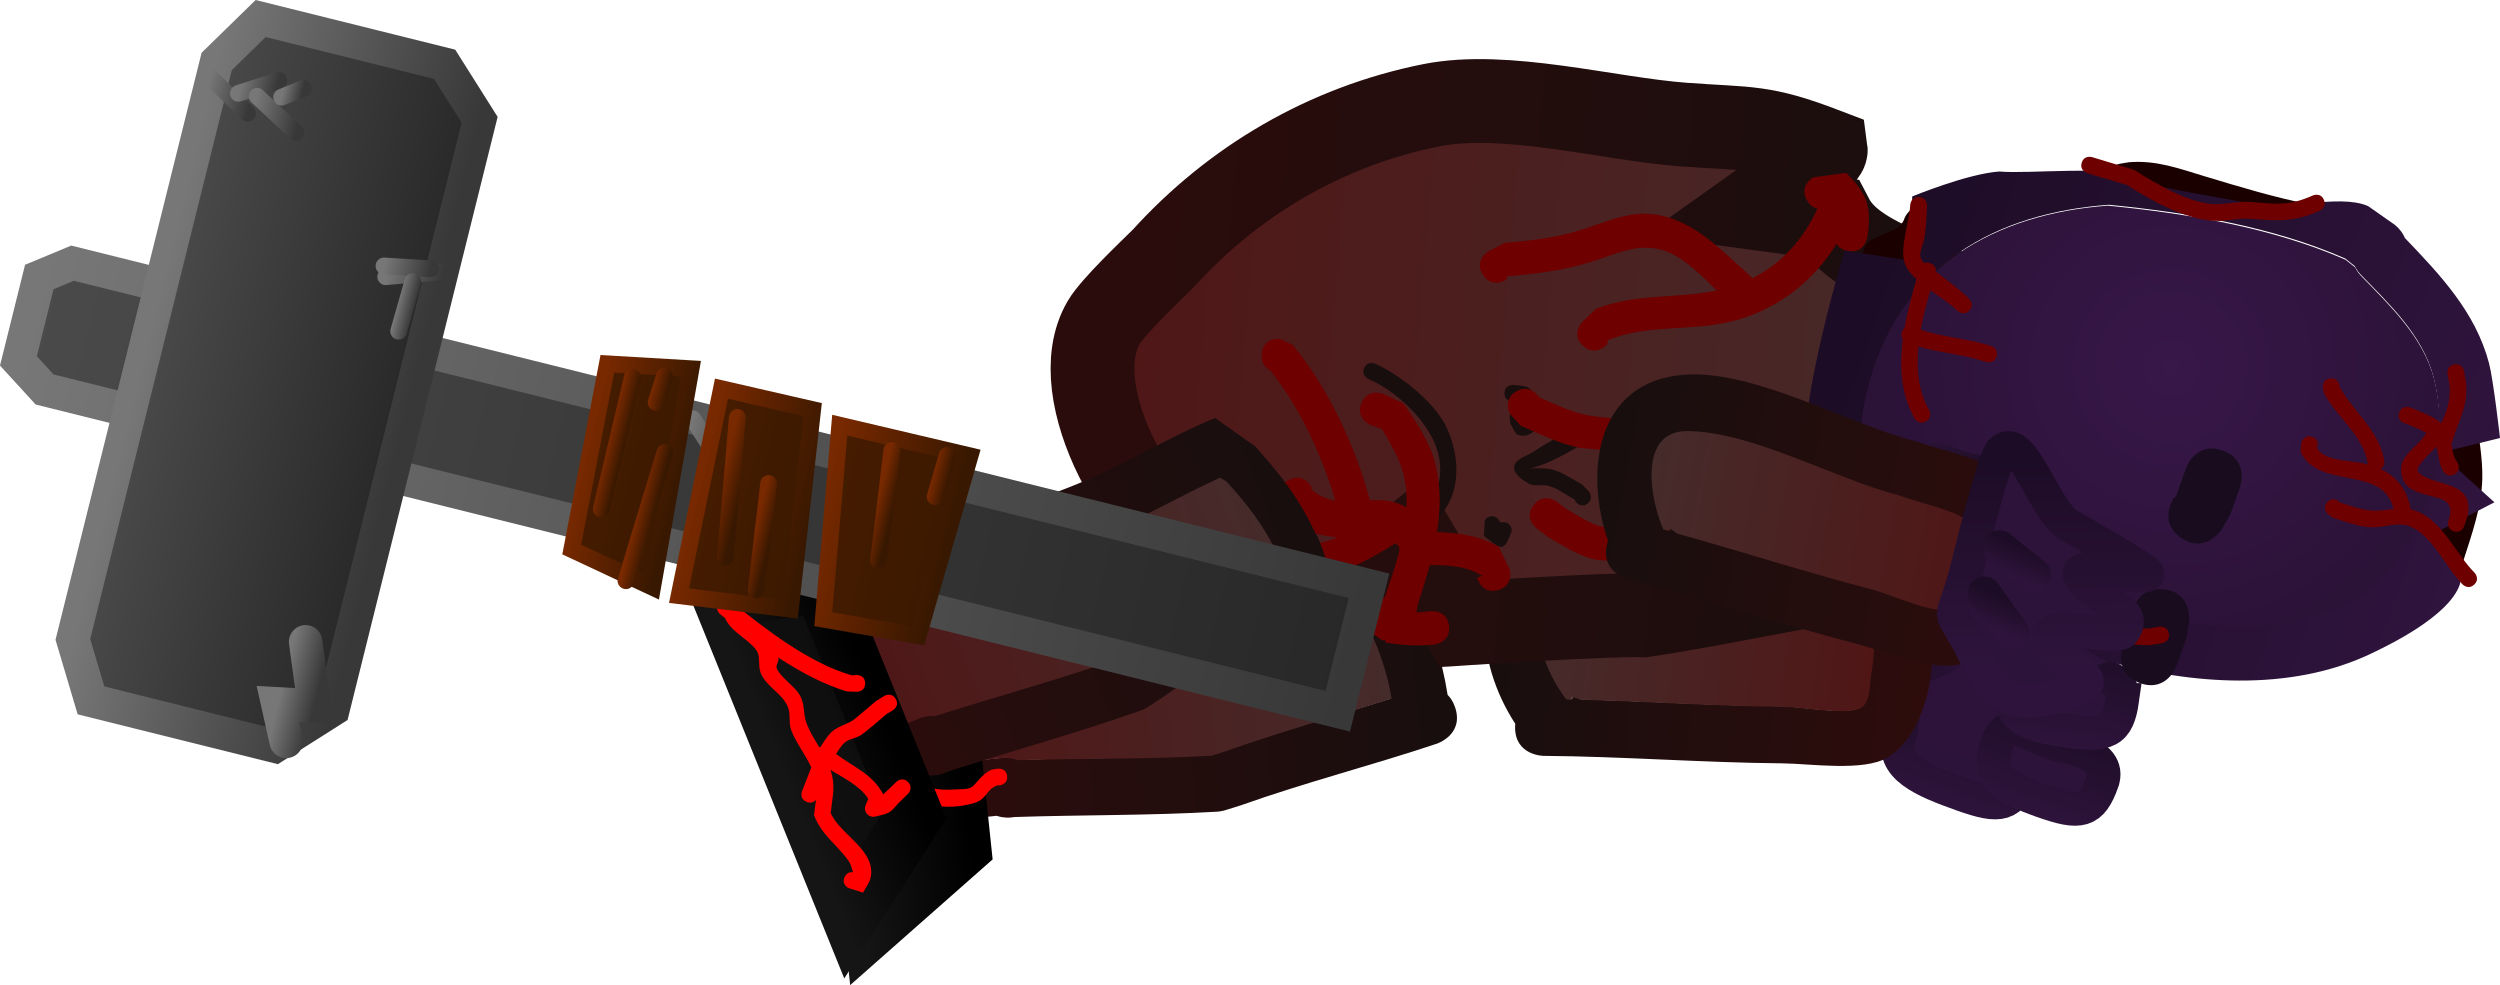 <svg version="1.1" xmlns="http://www.w3.org/2000/svg" xmlns:xlink="http://www.w3.org/1999/xlink" width="372.872" height="146.93" viewBox="0,0,372.872,146.93"><defs><linearGradient x1="476.216" y1="234.068" x2="470.361" y2="250.523" gradientUnits="userSpaceOnUse" id="color-1"><stop offset="0" stop-color="#2d1339"/><stop offset="1" stop-color="#2c1339"/></linearGradient><linearGradient x1="476.216" y1="234.068" x2="470.361" y2="250.523" gradientUnits="userSpaceOnUse" id="color-2"><stop offset="0" stop-color="#1d0c26"/><stop offset="1" stop-color="#2e143c"/></linearGradient><linearGradient x1="488.128" y1="235.019" x2="482.273" y2="251.474" gradientUnits="userSpaceOnUse" id="color-3"><stop offset="0" stop-color="#2d1339"/><stop offset="1" stop-color="#2c1339"/></linearGradient><linearGradient x1="488.128" y1="235.019" x2="482.273" y2="251.474" gradientUnits="userSpaceOnUse" id="color-4"><stop offset="0" stop-color="#1d0c26"/><stop offset="1" stop-color="#2e143c"/></linearGradient><linearGradient x1="489.039" y1="223.971" x2="486.621" y2="241.269" gradientUnits="userSpaceOnUse" id="color-5"><stop offset="0" stop-color="#2d1339"/><stop offset="1" stop-color="#2c1339"/></linearGradient><linearGradient x1="489.039" y1="223.971" x2="486.621" y2="241.269" gradientUnits="userSpaceOnUse" id="color-6"><stop offset="0" stop-color="#1d0c26"/><stop offset="1" stop-color="#2e143c"/></linearGradient><linearGradient x1="485.549" y1="212.916" x2="491.425" y2="229.364" gradientUnits="userSpaceOnUse" id="color-7"><stop offset="0" stop-color="#2d1339"/><stop offset="1" stop-color="#2c1339"/></linearGradient><linearGradient x1="485.549" y1="212.916" x2="491.425" y2="229.364" gradientUnits="userSpaceOnUse" id="color-8"><stop offset="0" stop-color="#1d0c26"/><stop offset="1" stop-color="#2e143c"/></linearGradient><linearGradient x1="456.605" y1="222.729" x2="473.019" y2="216.758" gradientUnits="userSpaceOnUse" id="color-9"><stop offset="0" stop-color="#2d1339"/><stop offset="1" stop-color="#2c1339"/></linearGradient><linearGradient x1="456.605" y1="222.729" x2="473.019" y2="216.758" gradientUnits="userSpaceOnUse" id="color-10"><stop offset="0" stop-color="#1d0c26"/><stop offset="1" stop-color="#2e143c"/></linearGradient><linearGradient x1="400.666" y1="223.517" x2="467.192" y2="230.796" gradientUnits="userSpaceOnUse" id="color-11"><stop offset="0" stop-color="#180e0e"/><stop offset="1" stop-color="#2e0c0c"/></linearGradient><linearGradient x1="408.705" y1="224.289" x2="458.451" y2="229.732" gradientUnits="userSpaceOnUse" id="color-12"><stop offset="0" stop-color="#462b2b"/><stop offset="1" stop-color="#501616"/></linearGradient><linearGradient x1="395.621" y1="226.661" x2="312.176" y2="235.404" gradientUnits="userSpaceOnUse" id="color-13"><stop offset="0" stop-color="#180e0e"/><stop offset="1" stop-color="#2e0c0c"/></linearGradient><linearGradient x1="386.306" y1="228.139" x2="320.2" y2="235.065" gradientUnits="userSpaceOnUse" id="color-14"><stop offset="0" stop-color="#462b2b"/><stop offset="1" stop-color="#501616"/></linearGradient><linearGradient x1="323.259" y1="247.306" x2="306.296" y2="249.083" gradientUnits="userSpaceOnUse" id="color-15"><stop offset="0" stop-color="#0d0d0d"/><stop offset="1" stop-color="#111111"/></linearGradient><linearGradient x1="323.259" y1="247.306" x2="306.296" y2="249.083" gradientUnits="userSpaceOnUse" id="color-16"><stop offset="0" stop-color="#000000"/><stop offset="1" stop-color="#151515"/></linearGradient><linearGradient x1="476.661" y1="188.566" x2="342.798" y2="176.93" gradientUnits="userSpaceOnUse" id="color-17"><stop offset="0" stop-color="#462b2b"/><stop offset="1" stop-color="#501616"/></linearGradient><linearGradient x1="476.644" y1="188.756" x2="342.782" y2="177.119" gradientUnits="userSpaceOnUse" id="color-18"><stop offset="0" stop-color="#190e0e"/><stop offset="1" stop-color="#2b0c0c"/></linearGradient><linearGradient x1="549.125" y1="206.923" x2="453.798" y2="173.076" gradientUnits="userSpaceOnUse" id="color-19"><stop offset="0" stop-color="#2f143d"/><stop offset="1" stop-color="#1c0c25"/></linearGradient><radialGradient cx="503.124" cy="183.911" r="42.252" gradientUnits="userSpaceOnUse" id="color-20"><stop offset="0" stop-color="#381749"/><stop offset="1" stop-color="#2b1237"/></radialGradient><linearGradient x1="479.884" y1="203.031" x2="464.385" y2="197.528" gradientUnits="userSpaceOnUse" id="color-21"><stop offset="0" stop-color="#180c1e"/><stop offset="1" stop-color="#180c1e" stop-opacity="0"/></linearGradient><linearGradient x1="476.953" y1="213.512" x2="461.453" y2="208.009" gradientUnits="userSpaceOnUse" id="color-22"><stop offset="0" stop-color="#180c1e"/><stop offset="1" stop-color="#180c1e" stop-opacity="0"/></linearGradient><linearGradient x1="373.702" y1="203.945" x2="298.581" y2="234.345" gradientUnits="userSpaceOnUse" id="color-23"><stop offset="0" stop-color="#180e0e"/><stop offset="1" stop-color="#2e0c0c"/></linearGradient><linearGradient x1="367.813" y1="206.866" x2="306.199" y2="231.801" gradientUnits="userSpaceOnUse" id="color-24"><stop offset="0" stop-color="#462b2b"/><stop offset="1" stop-color="#501616"/></linearGradient><linearGradient x1="313.754" y1="242.684" x2="297.944" y2="249.082" gradientUnits="userSpaceOnUse" id="color-25"><stop offset="0" stop-color="#0d0d0d"/><stop offset="1" stop-color="#111111"/></linearGradient><linearGradient x1="313.754" y1="242.684" x2="297.944" y2="249.082" gradientUnits="userSpaceOnUse" id="color-26"><stop offset="0" stop-color="#000000"/><stop offset="1" stop-color="#151515"/></linearGradient><linearGradient x1="183.599" y1="176.721" x2="381.149" y2="225.878" gradientUnits="userSpaceOnUse" id="color-27"><stop offset="0" stop-color="#4a4a4a"/><stop offset="1" stop-color="#282828"/></linearGradient><linearGradient x1="183.599" y1="176.721" x2="381.149" y2="225.878" gradientUnits="userSpaceOnUse" id="color-28"><stop offset="0" stop-color="#777777"/><stop offset="1" stop-color="#383838"/></linearGradient><linearGradient x1="200.843" y1="181.602" x2="239.813" y2="191.299" gradientUnits="userSpaceOnUse" id="color-29"><stop offset="0" stop-color="#4a4a4a"/><stop offset="1" stop-color="#282828"/></linearGradient><linearGradient x1="200.843" y1="181.602" x2="239.813" y2="191.299" gradientUnits="userSpaceOnUse" id="color-30"><stop offset="0" stop-color="#777777"/><stop offset="1" stop-color="#383838"/></linearGradient><linearGradient x1="210.222" y1="142.584" x2="216.682" y2="144.191" gradientUnits="userSpaceOnUse" id="color-31"><stop offset="0" stop-color="#777777"/><stop offset="1" stop-color="#383838"/></linearGradient><linearGradient x1="215.251" y1="141.461" x2="220.468" y2="142.759" gradientUnits="userSpaceOnUse" id="color-32"><stop offset="0" stop-color="#777777"/><stop offset="1" stop-color="#383838"/></linearGradient><linearGradient x1="217.18" y1="145.37" x2="223.888" y2="147.04" gradientUnits="userSpaceOnUse" id="color-33"><stop offset="0" stop-color="#777777"/><stop offset="1" stop-color="#383838"/></linearGradient><linearGradient x1="221.549" y1="142.656" x2="224.282" y2="143.336" gradientUnits="userSpaceOnUse" id="color-34"><stop offset="0" stop-color="#777777"/><stop offset="1" stop-color="#383838"/></linearGradient><linearGradient x1="237.162" y1="169.059" x2="245.112" y2="171.037" gradientUnits="userSpaceOnUse" id="color-35"><stop offset="0" stop-color="#777777"/><stop offset="1" stop-color="#383838"/></linearGradient><linearGradient x1="236.717" y1="168.195" x2="243.424" y2="169.864" gradientUnits="userSpaceOnUse" id="color-36"><stop offset="0" stop-color="#777777"/><stop offset="1" stop-color="#383838"/></linearGradient><linearGradient x1="238.594" y1="174.56" x2="241.02" y2="175.164" gradientUnits="userSpaceOnUse" id="color-37"><stop offset="0" stop-color="#777777"/><stop offset="1" stop-color="#383838"/></linearGradient><linearGradient x1="281.691" y1="195.324" x2="291.131" y2="197.673" gradientUnits="userSpaceOnUse" id="color-38"><stop offset="0" stop-color="#777777"/><stop offset="1" stop-color="#383838"/></linearGradient><linearGradient x1="288.181" y1="196.807" x2="293.398" y2="198.105" gradientUnits="userSpaceOnUse" id="color-39"><stop offset="0" stop-color="#777777"/><stop offset="1" stop-color="#383838"/></linearGradient><linearGradient x1="290.7" y1="200.468" x2="298.65" y2="202.446" gradientUnits="userSpaceOnUse" id="color-40"><stop offset="0" stop-color="#777777"/><stop offset="1" stop-color="#383838"/></linearGradient><linearGradient x1="266.449" y1="197.204" x2="280.61" y2="200.727" gradientUnits="userSpaceOnUse" id="color-41"><stop offset="0" stop-color="#461c00"/><stop offset="1" stop-color="#3b1900"/></linearGradient><linearGradient x1="266.449" y1="197.204" x2="280.61" y2="200.727" gradientUnits="userSpaceOnUse" id="color-42"><stop offset="0" stop-color="#782900"/><stop offset="1" stop-color="#381800"/></linearGradient><linearGradient x1="283.127" y1="202.277" x2="300.517" y2="206.604" gradientUnits="userSpaceOnUse" id="color-43"><stop offset="0" stop-color="#461c00"/><stop offset="1" stop-color="#3b1900"/></linearGradient><linearGradient x1="283.127" y1="202.277" x2="300.517" y2="206.604" gradientUnits="userSpaceOnUse" id="color-44"><stop offset="0" stop-color="#782900"/><stop offset="1" stop-color="#381800"/></linearGradient><linearGradient x1="301.107" y1="206.355" x2="320.485" y2="211.177" gradientUnits="userSpaceOnUse" id="color-45"><stop offset="0" stop-color="#461c00"/><stop offset="1" stop-color="#3b1900"/></linearGradient><linearGradient x1="301.107" y1="206.355" x2="320.485" y2="211.177" gradientUnits="userSpaceOnUse" id="color-46"><stop offset="0" stop-color="#782900"/><stop offset="1" stop-color="#381800"/></linearGradient><linearGradient x1="286.758" y1="201.466" x2="289.988" y2="202.269" gradientUnits="userSpaceOnUse" id="color-47"><stop offset="0" stop-color="#782900"/><stop offset="1" stop-color="#381800"/></linearGradient><linearGradient x1="291.794" y1="208.919" x2="294.22" y2="209.522" gradientUnits="userSpaceOnUse" id="color-48"><stop offset="0" stop-color="#782900"/><stop offset="1" stop-color="#381800"/></linearGradient><linearGradient x1="310.106" y1="204.242" x2="312.532" y2="204.845" gradientUnits="userSpaceOnUse" id="color-49"><stop offset="0" stop-color="#782900"/><stop offset="1" stop-color="#381800"/></linearGradient><linearGradient x1="318.453" y1="199.855" x2="320.879" y2="200.458" gradientUnits="userSpaceOnUse" id="color-50"><stop offset="0" stop-color="#782900"/><stop offset="1" stop-color="#381800"/></linearGradient><linearGradient x1="270.077" y1="194.941" x2="272.503" y2="195.544" gradientUnits="userSpaceOnUse" id="color-51"><stop offset="0" stop-color="#782900"/><stop offset="1" stop-color="#381800"/></linearGradient><linearGradient x1="274.342" y1="205.895" x2="276.768" y2="206.499" gradientUnits="userSpaceOnUse" id="color-52"><stop offset="0" stop-color="#782900"/><stop offset="1" stop-color="#381800"/></linearGradient><linearGradient x1="276.557" y1="186.923" x2="278.983" y2="187.527" gradientUnits="userSpaceOnUse" id="color-53"><stop offset="0" stop-color="#782900"/><stop offset="1" stop-color="#381800"/></linearGradient><linearGradient x1="221.315" y1="231.777" x2="226.533" y2="233.076" gradientUnits="userSpaceOnUse" id="color-54"><stop offset="0" stop-color="#777777"/><stop offset="1" stop-color="#383838"/></linearGradient><linearGradient x1="417.168" y1="200.19" x2="482.471" y2="212.679" gradientUnits="userSpaceOnUse" id="color-55"><stop offset="0" stop-color="#180e0e"/><stop offset="1" stop-color="#2e0c0c"/></linearGradient><linearGradient x1="425.038" y1="201.879" x2="473.897" y2="211.223" gradientUnits="userSpaceOnUse" id="color-56"><stop offset="0" stop-color="#462b2b"/><stop offset="1" stop-color="#501616"/></linearGradient><linearGradient x1="487.812" y1="197.983" x2="488.245" y2="228.702" gradientUnits="userSpaceOnUse" id="color-57"><stop offset="0" stop-color="#2d1339"/><stop offset="1" stop-color="#2c1339"/></linearGradient><linearGradient x1="487.812" y1="197.983" x2="488.245" y2="228.702" gradientUnits="userSpaceOnUse" id="color-58"><stop offset="0" stop-color="#1d0c26"/><stop offset="1" stop-color="#2e143c"/></linearGradient><linearGradient x1="481.108" y1="210.544" x2="479.148" y2="215.144" gradientUnits="userSpaceOnUse" id="color-59"><stop offset="0" stop-color="#1d0c26"/><stop offset="1" stop-color="#2e143c"/></linearGradient><linearGradient x1="478.346" y1="218.305" x2="476.386" y2="222.905" gradientUnits="userSpaceOnUse" id="color-60"><stop offset="0" stop-color="#1d0c26"/><stop offset="1" stop-color="#2e143c"/></linearGradient></defs><g transform="translate(-179.293,-129.152)"><g data-paper-data="{&quot;isPaintingLayer&quot;:true}" fill-rule="nonzero" stroke-linejoin="miter" stroke-miterlimit="10" stroke-dasharray="" stroke-dashoffset="0" style="mix-blend-mode: normal"><g stroke-linecap="butt"><path d="M480.942,244.812c-1.617,4.544 -3.282,4.892 -8.987,2.862c-5.705,-2.03 -10.905,-4.145 -9.288,-8.689c0.679,-1.909 0.682,-13.66 3.569,-17.747c3.984,-5.64 11.363,-3.509 14.67,-2.332c0,0 1.652,21.362 0.035,25.906z" fill="url(#color-1)" stroke="url(#color-2)" stroke-width="5"/><path d="M492.853,245.763c-1.617,4.544 -3.282,4.892 -8.987,2.862c-5.705,-2.03 -8.419,-3.73 -6.802,-8.274c1.617,-4.544 3.401,-2.063 9.107,-0.033c0,0 8.299,0.901 6.682,5.445z" fill="url(#color-3)" stroke="url(#color-4)" stroke-width="5"/><path d="M495.833,233.543c-0.668,4.777 -2.228,5.453 -8.226,4.615c-5.997,-0.838 -8.998,-1.957 -8.33,-6.733c0.668,-4.777 2.916,-2.706 8.913,-1.868c0,0 8.31,-0.79 7.643,3.986z" fill="url(#color-5)" stroke="url(#color-6)" stroke-width="5"/><path d="M496.006,218.248c1.622,4.542 0.553,5.865 -5.15,7.902c-5.703,2.037 -8.88,2.437 -10.502,-2.105c-1.622,-4.542 1.329,-3.75 7.032,-5.787c0,0 6.997,-4.552 8.62,-0.01z" fill="url(#color-7)" stroke="url(#color-8)" stroke-width="5"/><path d="M461.876,212.241c4.532,-1.649 5.861,-0.587 7.932,5.104c2.07,5.691 2.489,8.865 -2.044,10.514c-4.532,1.649 -3.757,-1.307 -5.828,-6.998c0,0 -4.593,-6.971 -0.06,-8.62z" fill="url(#color-9)" stroke="url(#color-10)" stroke-width="5"/><g stroke="none" stroke-width="0.5"><path d="M415.18,233.465c9.996,0.269 19.979,0.928 30.01,1.012c2.379,0.02 9.209,1.302 11.334,0.284c1.666,-0.798 1.391,-3.451 1.714,-5.27c1.893,-10.639 -3.551,-8.578 -12.696,-9.424c-9.771,-0.074 -23.167,-3.937 -32.569,-1.679c-7.264,1.744 -2.889,11.249 0.093,15.026c0.228,0.005 0.455,0.01 0.683,0.015l0.107,-0.399c0,0 0.605,0.092 1.323,0.435zM405.291,237.097c-5.832,-8.948 -7.753,-22.784 5.28,-26.891c9.865,-3.109 25.013,1.251 35.397,1.344c4.296,0.391 12.514,0.017 16.215,2.309c7.949,4.923 6.578,23.447 -1.36,28.266c-3.551,2.156 -11.622,0.912 -15.704,0.878c-11.905,-0.099 -23.754,-1.025 -35.625,-1.116c0,0 -4.264,-0.035 -4.228,-4.299c0.001,-0.171 0.01,-0.335 0.024,-0.492z" fill="url(#color-11)"/><path d="M413.696,233.084l0.215,0.289c-0.228,-0.005 -0.778,0.101 -1.005,0.096c-2.982,-3.778 -7.355,-13.398 -0.091,-15.142c9.402,-2.258 23.107,1.585 32.878,1.66c9.145,0.846 14.608,-1.113 12.715,9.526c-0.324,1.819 -0.057,4.509 -1.723,5.307c-2.125,1.018 -8.976,-0.225 -11.355,-0.245c-10.03,-0.084 -20.313,-0.781 -30.308,-1.05c-0.717,-0.343 -1.325,-0.442 -1.325,-0.442z" data-paper-data="{&quot;noHover&quot;:false,&quot;origItem&quot;:[&quot;Path&quot;,{&quot;applyMatrix&quot;:true,&quot;segments&quot;:[[[616.01757,324.85208],[0.42222,0.19775],[-5.862,-0.10908]],[[598.41748,324.4053],[5.88139,0],[-1.39497,0]],[[591.77102,324.29391],[1.24103,-0.60726],[-0.97287,0.47604]],[[590.7917,327.39212],[0.18086,-1.06789],[-1.058,6.24707]],[[598.28123,332.85556],[-5.36576,-0.45131],[5.72909,-0.0041]],[[617.38488,333.68111],[-5.50117,1.3696],[4.2505,-1.05822]],[[617.25671,324.87154],[1.76693,2.20033],[-0.1335,-0.00169]],[[616.85624,324.86607],[0.13349,0.00196],[0,0]],[616.79521,325.10061]],&quot;closed&quot;:true}]}" fill="url(#color-12)"/></g></g><g stroke-linecap="butt"><g><g data-paper-data="{&quot;index&quot;:null}" stroke="none" stroke-width="0.5"><path d="M318.871,216.413l2.104,-1.366c0,0 2.667,-1.702 4.872,0.123c11.627,0.082 21.927,1.348 33.974,0.086c0,0 4.241,-0.444 4.685,3.796c0.444,4.241 -3.796,4.685 -3.796,4.685c0,0 -4.241,0.444 -4.685,-3.796c-0.444,-4.241 3.796,-4.685 3.796,-4.685l1.404,-0.147c7.531,-0.77 14.748,-2.96 22.319,-3.758c0,0 4.043,-0.424 4.647,3.505l1.895,2.417c2.659,5.473 4.235,9.893 5.118,15.52c0.448,0.434 0.84,1.037 1.119,1.869c1.354,4.043 -2.69,5.397 -2.69,5.397c-9.697,3.246 -19.622,5.766 -29.24,9.196l-2.454,0.768c0,0 -0.192,0.06 -0.505,0.111c-0.311,0.062 -0.511,0.074 -0.511,0.074c-10.127,0.597 -20.186,0.466 -30.31,0.803l-0.633,0.077c0,0 -0.976,0.102 -2.04,-0.259c-1.364,0.143 -2.729,0.286 -4.093,0.429l-4.085,0.428c-1.432,0.218 -2.45,-0.162 -3.165,-0.739c-0.758,-0.519 -1.415,-1.384 -1.619,-2.818c-2.356,-12.339 -7.43,-22.698 3.893,-31.716zM329.044,242.14c0,0 1.081,-0.113 2.208,0.32c9.57,-0.289 19.083,-0.192 28.656,-0.734l1.626,-0.503c8.275,-2.942 16.765,-5.23 25.149,-7.873c-0.744,-4.441 -2.061,-7.835 -4.262,-12.343l-0.76,-0.827c-6.574,0.952 -12.927,2.703 -19.545,3.41l-1.404,0.147c-12.574,1.317 -23.72,-0.176 -35.919,-0.043l-0.98,0.124c0,0 -0.204,0.021 -0.528,0.01c-5.456,4.959 -2.734,11.996 -0.82,19.001c2.478,-0.26 5.329,-0.558 6.579,-0.689z" fill="url(#color-13)"/><path d="M322.304,242.888c-1.915,-7.005 -4.642,-14.144 0.815,-19.102c0.324,0.011 0.528,-0.011 0.528,-0.011l0.98,-0.126c12.199,-0.133 23.627,1.283 36.201,-0.034l1.413,-0.138c6.618,-0.708 13.003,-2.408 19.577,-3.36l0.762,0.832c2.201,4.508 3.528,7.969 4.272,12.41c-8.384,2.643 -16.933,5.051 -25.208,7.993l-1.643,0.516c-9.573,0.543 -19.332,0.378 -28.902,0.667c-1.127,-0.433 -2.211,-0.328 -2.211,-0.328c-1.25,0.131 -4.105,0.42 -6.583,0.68z" data-paper-data="{&quot;noHover&quot;:false,&quot;origItem&quot;:[&quot;Path&quot;,{&quot;applyMatrix&quot;:true,&quot;segments&quot;:[[[329.34589,196.45675],[0,0.36854],[0,0]],[[329.50667,195.82278],[-0.16078,0.31546],[0.20811,-2.79922]],[[330.16794,187.44507],[-0.13425,2.80784],[0,0]],[[330.07085,186.95568],[0,0],[-0.60488,-2.50272]],[[328.54369,179.3825],[0.51447,2.5252],[-1.31764,0.08123]],[[324.81473,180.24814],[1.38162,-0.50411],[0,0]],[[324.55041,180.44449],[0,0],[0.07662,1.9458]],[[324.94774,186.24748],[-0.00418,-1.95127],[0,0]],[[324.94774,186.66137],[0,0],[0,3.7065]],[[323.83783,197.13298],[0.33393,-3.56105],[0,0]],[323.84403,197.42249],[[323.83081,197.57676],[0.01322,-0.09403],[1.27911,1.74231]],[[329.34589,198.39616],[-2.10106,0.34423],[0,-0.73049]]],&quot;closed&quot;:true}]}" fill="url(#color-14)"/></g><path d="M304.143,216.696l14.87,1.923l3.874,36.975l-13.427,11.849z" fill="url(#color-15)" stroke="url(#color-16)" stroke-width="8.5"/></g><path d="M317.475,222.813c-0.178,1.237 -1.415,1.059 -1.415,1.059l-1.005,-0.209c-1.93,1.129 -6.486,3.269 -6.991,5.768c-0.175,0.866 0.693,2.473 0.946,3.066c0,0 0.482,1.153 -0.671,1.635c-0.173,0.072 -0.331,0.108 -0.474,0.116c0.093,0.139 0.198,0.265 0.317,0.374c0.559,0.515 1.524,0.495 2.009,1.081c0.624,0.755 0.87,1.769 1.128,2.714c0.494,1.808 0.68,3.809 0.806,5.811c0.515,-0.126 0.994,0.172 0.994,0.172c0.053,0.033 0.107,0.066 0.16,0.099c2.518,-2.176 5.035,-4.351 7.553,-6.527l1.323,-1.143c0,0 0.946,-0.817 1.763,0.128c0.817,0.946 -0.128,1.763 -0.128,1.763c-2.355,2.035 -5.449,4.709 -8.178,7.067c1.825,0.857 3.661,1.296 5.968,1.113c1.012,-0.08 2.299,0.121 2.979,-0.633c0.782,-0.868 1.558,-1.846 2.624,-2.322l0.947,-0.148c0,0 1.243,-0.13 1.373,1.113c0.13,1.243 -1.113,1.373 -1.113,1.373l-0.274,-0.02c-1.833,0.603 -1.497,2.08 -3.61,2.684c-3.964,1.134 -7.522,0.357 -10.924,-1.407c-0.196,0.169 -0.387,0.334 -0.574,0.496c-0.194,0.167 -0.4,0.324 -0.614,0.474c0.019,0.22 0.04,0.438 0.062,0.655c0,0 0.13,1.243 -1.113,1.373c-0.594,0.062 -0.934,-0.189 -1.127,-0.469c-0.278,0.261 -0.523,0.551 -0.711,0.888c-0.779,1.394 -0.42,3.708 -0.135,5.758c1.282,-0.661 2.821,-0.819 4.603,-0.19l0.966,1.243c0,0 0.517,1.138 -0.622,1.655c-1.138,0.517 -1.655,-0.622 -1.655,-0.622l0.431,0.064c-1.467,-0.603 -2.636,-0.202 -3.531,0.678c-0.063,0.275 -0.238,0.721 -0.726,0.898c-0.889,1.354 -1.389,3.183 -1.542,4.559c0,0 -0.143,1.242 -1.384,1.099c-1.242,-0.143 -1.099,-1.384 -1.099,-1.384c0.249,-2.11 1.024,-4.362 2.294,-6.03c-0.044,-2.793 -1.133,-6.42 0.205,-8.923c0.08,-0.149 1.355,-1.273 2.461,-2.234c-0.228,-2.164 -0.458,-4.328 -0.679,-6.492c-0.071,-0.695 -0.14,-3.008 -0.764,-3.668c-0.492,-0.52 -1.42,-0.457 -1.911,-0.978c-1.837,-1.949 -1.62,-4.928 -1.878,-7.386l0.162,-1.032c0,0 0.27,-1.221 1.49,-0.951c0.077,0.017 0.147,0.038 0.213,0.061c1.773,-2.695 5.843,-4.654 8.211,-5.882l1.805,0.195c0,0 1.237,0.178 1.059,1.415z" fill="#ff0000" stroke="none" stroke-width="0.5"/></g><g stroke-linecap="butt"><path d="M452.552,161.737c4.553,8.709 22.448,8.711 23.848,18.691c1.827,13.027 -16.038,26.941 -16.038,26.941l-25.718,-7.297l6.262,17.969c0,0 -11.378,2.164 -16.514,2.888c-5.109,-0.196 -26.935,1.229 -26.935,1.229l-7.368,-12.517l-12.275,9.837c0,0 -12.998,-4.614 -17.978,-6.675c-10.016,-4.146 -22.075,-25.002 -15.924,-35.563c1.35,-2.318 6.89,-7.572 8.831,-9.486c10.509,-11.616 24.295,-19.75 40.005,-22.898c11.117,-2.228 26.373,2.039 37.716,2.88c9.818,0.728 11.576,0.126 21.137,3.789c0.152,1.095 -10.515,8.662 -10.515,8.662z" data-paper-data="{&quot;noHover&quot;:false,&quot;origItem&quot;:[&quot;Path&quot;,{&quot;applyMatrix&quot;:true,&quot;segments&quot;:[[[676.95363,327.53763],[0.52277,-0.13029],[-1.28111,4.82322]],[[677.42355,343.54993],[-0.15471,-4.79615],[0.17873,5.54086]],[[677.97299,361.88541],[-1.65452,-5.27281],[2.33812,7.45136]],[[691.0677,380.04187],[-6.17325,-4.49245],[1.0278,0.84204]],[[696.10429,383.8304],[-1.19344,-0.53461],[5.43667,2.43539]],[[712.45871,374.29465],[-1.49146,5.06858],[2.76649,-9.40165]],[[713.03049,342.71279],[0.65934,9.6801],[-2.73024,-10.85366]],[[690.81498,319.65452],[14.83008,-3.71801],[-4.76467,1.19454]],[[677.83852,327.16594],[3.98524,-2.65696],[0,0]]],&quot;closed&quot;:true}],&quot;index&quot;:null}" fill="url(#color-17)" stroke="url(#color-18)" stroke-width="12.5"/><path d="M400.508,170.209c-1.428,-2.052 0.624,-3.48 0.624,-3.48l2.544,-1.354c3.804,-0.298 7.281,-0.724 10.965,-1.789c3.839,-1.11 7.396,-3.069 11.516,-2.45c5.879,0.883 9.865,5.377 14.122,9.106c0,0 0.174,0.152 0.37,0.418c4.385,-2.209 7.692,-5.914 9.706,-10.399c-0.553,-0.115 -1.132,-0.462 -1.576,-1.272c-1.201,-2.192 0.991,-3.394 0.991,-3.394l4.888,-0.662c3.207,3.26 3.793,5.059 3.162,9.586c0,0 -0.393,2.469 -2.862,2.075c-0.93,-0.148 -1.454,-0.591 -1.746,-1.086c-3.354,5.45 -8.463,9.576 -14.932,11.396c-6.342,1.784 -12.926,0.48 -19.126,2.959l-0.163,0.638c0,0 -1.624,1.901 -3.525,0.277c-1.901,-1.624 -0.277,-3.525 -0.277,-3.525l2.124,-2.039c5.932,-2.329 12.009,-1.491 18.03,-2.742c-2.17,-2.1 -4.582,-4.578 -7.146,-5.669c-4.351,-1.851 -7.986,0.385 -12.171,1.586c-4.01,1.151 -7.822,1.643 -11.96,1.97l-0.08,0.473c0,0 -2.052,1.428 -3.48,-0.624zM451.168,158.513l0.084,0.122c0.008,-0.008 0.015,-0.016 0.023,-0.024c-0.035,-0.032 -0.071,-0.065 -0.107,-0.098z" fill="#6e0000" stroke="none" stroke-width="0.5"/><path d="M385.607,207.787c0.108,-1.245 1.354,-1.137 1.354,-1.137l-0.216,0.114c0.534,-0.209 1.067,-0.417 1.601,-0.626c5.208,-0.789 6.763,-5.772 5.158,-10.293c-1.48,-4.17 -6.103,-8.471 -10.091,-10.146c0,0 -1.147,-0.496 -0.651,-1.644c0.496,-1.147 1.644,-0.651 1.644,-0.651c3.574,1.584 8.689,5.577 10.521,9.26c3.064,6.156 1.995,14.564 -5.92,15.885c-0.447,0.18 -0.895,0.359 -1.342,0.539l-0.921,0.052c0,0 -1.245,-0.108 -1.137,-1.354z" fill="#190e0e" stroke="none" stroke-width="0.5"/><path d="M416.119,204.223c-0.957,0.804 -1.761,-0.153 -1.761,-0.153l-0.25,-0.454c-1.246,-0.629 -2.716,-1.805 -4.126,-2.054c-0.893,-0.158 -1.922,0.167 -2.705,-0.29c-0.957,-0.558 -2.301,-1.443 -2.145,-2.54c0.167,-1.174 1.836,-1.506 2.817,-2.171c2.72,-1.843 5.863,-3.269 8.734,-4.87c0,0 1.092,-0.609 1.701,0.483c0.609,1.092 -0.483,1.701 -0.483,1.701c-3.322,1.853 -6.627,4.185 -10.284,5.135c-0.211,0.055 0.436,-0.04 0.654,-0.032c0.744,0.028 1.498,0.006 2.231,0.139c1.693,0.308 3.225,1.508 4.733,2.268l1.038,1.078c0,0 0.804,0.957 -0.153,1.761z" fill="#190e0e" stroke="none" stroke-width="0.5"/><path d="M405.797,190.173c0.183,0.016 0.337,0.056 0.466,0.114c-0.247,-0.611 -0.662,-1.252 -1.433,-1.24c0,0 -1.245,-0.108 -1.137,-1.354c0.108,-1.245 1.354,-1.137 1.354,-1.137c1.928,0.266 2.334,-0.096 3.405,1.998c0.931,1.822 0.66,6.02 -2.53,5.536c-0.722,-0.11 -0.906,-1.145 -1.359,-1.718l-0.118,-1.061c0,0 0.108,-1.245 1.354,-1.137z" fill="#190e0e" stroke="none" stroke-width="0.5"/><path d="M438.041,188.757c1.201,2.192 -0.991,3.394 -0.991,3.394l-1.428,0.777c-2.92,1.098 -2.269,3.001 -4.423,5.479c-0.887,1.021 -1.627,1.708 -2.389,2.302c0.439,1.277 0.815,2.541 1.147,3.656c3.65,-0.724 7.733,-0.049 11.451,0.383c-0.03,-0.168 -0.067,-0.333 -0.112,-0.493l-0.194,-1.111c0,0 -0.394,-2.469 2.075,-2.863c1.494,-0.238 2.228,0.571 2.575,1.248c0.323,-0.557 0.921,-1.068 2.025,-1.109c2.498,-0.094 2.592,2.404 2.592,2.404c0.086,2.375 0.389,6.369 -0.386,8.499c-0.64,1.76 -2.028,3.149 -3.042,4.723l-1.462,2.202c-0.484,0.762 -1.366,1.234 -2.327,1.15c-1.234,-0.107 -2.18,-1.094 -2.276,-2.289l-0.324,-3.271l0.035,-0.003c-0.017,-0.076 -0.032,-0.152 -0.047,-0.228c-0.286,-1.498 -0.118,-2.748 0.288,-3.913c-3.505,-0.467 -7.518,-1.226 -10.755,-0.21c-4.448,1.397 -7.625,3.851 -12.596,3.157c-2.351,-0.328 -5.146,-2.153 -7.175,-3.318l-1.797,-1.329c0,0 -1.997,-1.504 -0.494,-3.501c1.504,-1.997 3.501,-0.494 3.501,-0.494l1.288,0.993c1.121,0.65 4.032,2.504 5.449,2.709c2.471,0.358 4.766,-0.627 7.005,-1.631c-0.246,-0.854 -0.524,-1.845 -0.846,-2.863c-0.654,0.028 -1.422,-0.204 -2.048,-1.144c-0.997,-1.496 -0.202,-2.633 0.324,-3.154c-0.306,-0.556 -0.636,-1.055 -0.995,-1.465c-1.112,-1.272 -6.179,-1.378 -6.59,-1.457c-3.147,-0.606 -6.121,-2.1 -9.036,-3.362l-1.554,-1.74c0,0 -1.201,-2.192 0.991,-3.394c1.905,-1.044 3.061,0.474 3.332,0.89c2.344,1.048 4.776,2.234 7.291,2.711c3.346,0.635 6.402,0.106 9.066,2.78c0.556,0.558 1.059,1.25 1.517,2.025c0.223,-0.222 0.452,-0.465 0.691,-0.737c1.263,-1.438 1.428,-3.674 2.791,-5.018c0.885,-0.873 2.2,-1.158 3.3,-1.737l1.161,-0.641c0,0 2.192,-1.201 3.394,0.991z" fill="#6e0000" stroke="none" stroke-width="0.5"/><path d="M402.465,206.354c0.356,0.219 0.52,0.483 0.581,0.739c0.158,-0.055 0.347,-0.08 0.575,-0.06c1.245,0.108 1.137,1.354 1.137,1.354c-1.199,3.356 -1.685,2.649 -4.141,0.684l0.129,-2.304c0,0 0.654,-1.065 1.719,-0.412z" fill="#190e0e" stroke="none" stroke-width="0.5"/><path d="M402.638,217.186c-2.431,0.582 -3.013,-1.849 -3.013,-1.849l0.739,-0.3c-2.538,-1.535 -5.021,-1.567 -7.82,-1.61c-0.54,2.005 -1.174,3.985 -1.808,5.924l-0.186,1.142c0.695,-0.023 1.388,-0.086 2.074,-0.178c0,0 2.481,-0.31 2.791,2.171c0.31,2.481 -2.171,2.791 -2.171,2.791c-2.384,0.28 -4.827,0.122 -7.195,-0.269l-0.344,-0.504l-0.161,0.228l-2.284,-1.613c-0.725,-0.492 -1.169,-1.351 -1.087,-2.286c0.12,-1.376 1.332,-2.394 2.707,-2.274c0.101,0.009 0.2,0.023 0.297,0.044c0.214,-0.194 0.452,-0.344 0.707,-0.463c0.735,-2.18 1.515,-4.471 2.121,-6.799c-0.025,-0.18 -0.034,-0.376 -0.023,-0.589c0.001,-0.021 0.002,-0.042 0.004,-0.063c-0.189,-0.188 -0.378,-0.356 -0.567,-0.506c-7.454,4.721 -13.751,7.296 -22.153,2.859l-0.958,-0.713c0,0 -1.952,-1.562 -0.391,-3.514c1.562,-1.952 3.514,-0.391 3.514,-0.391l0.195,0.209c4.273,2.327 7.697,2.106 11.152,0.66c-0.254,-0.017 -0.514,-0.043 -0.778,-0.08c-3.953,-0.555 -3.873,-1.139 -6.653,-3.544l-0.994,-1.793c0,0 -0.92,-2.325 1.404,-3.245c2.325,-0.92 3.245,1.404 3.245,1.404l-0.32,-0.091c1.227,1.155 2.485,1.679 3.769,1.891c-1.922,-6.678 -5.425,-14.148 -9.749,-19.491c-0.652,-0.337 -1.347,-1.019 -1.228,-2.385c0.217,-2.491 2.707,-2.274 2.707,-2.274l1.902,0.9c5.257,6.279 9.408,15.277 11.533,23.186c1.726,-0.082 3.483,0.006 5.261,0.938c0.066,0.034 0.13,0.071 0.193,0.108c0.074,-1.807 -0.078,-3.595 -0.557,-5.329c-0.597,-2.162 -1.968,-4.403 -3.086,-6.323l-1.749,-0.638c0,0 -2.294,-0.993 -1.301,-3.287c0.993,-2.294 3.287,-1.301 3.287,-1.301l3.003,1.419c1.777,2.638 3.806,5.577 4.645,8.73c0.916,3.444 0.863,6.943 0.31,10.413c3.262,0.149 6.036,0.445 9.222,2.194l1.643,3.477c0,0 0.582,2.431 -1.849,3.013z" fill="#6e0000" stroke="none" stroke-width="0.5"/></g><g stroke="none" stroke-width="0.5" stroke-linecap="butt"><path d="M476.871,215.263c1.714,-1.82 3.534,-0.105 3.534,-0.105l1.179,1.177c2.487,3.627 4.812,3.103 8.896,4.319c0,0 2.394,0.72 1.674,3.114c-0.72,2.394 -3.114,1.674 -3.114,1.674c-2.068,-0.628 -4.322,-0.588 -6.34,-1.362c-3.004,-1.153 -3.442,-2.448 -5.193,-4.849l-0.532,-0.434c0,0 -1.82,-1.714 -0.105,-3.534z" fill="#1b0000"/><path d="M467.094,165.834c0.052,0.172 0.092,0.362 0.116,0.572c0.282,2.484 -2.202,2.766 -2.202,2.766l-2.128,0.237l-3.013,0.171c-0.301,0.024 -0.612,-0.006 -0.919,-0.099c-1.322,-0.397 -2.072,-1.792 -1.674,-3.114c0.217,-0.723 0.733,-1.275 1.372,-1.562l2.53,-1.15l0.016,0.034l0.071,-0.072c0.941,-0.221 1.861,-1.053 2.113,-1.986c0,0 0.954,-2.311 3.265,-1.356c2.311,0.954 1.356,3.265 1.356,3.265c-0.351,0.728 -0.551,1.565 -0.901,2.294z" fill="#1b0000"/><path d="M493.449,156.461c-0.427,-2.463 2.036,-2.89 2.036,-2.89l1.364,-0.228c4.134,-0.31 7.385,0.934 11.308,2.115c5.137,1.547 10.492,3.183 15.762,4.202c0,0 2.454,0.478 1.976,2.932c-0.478,2.454 -2.932,1.976 -2.932,1.976c-5.433,-1.064 -10.944,-2.731 -16.245,-4.322c-3.211,-0.963 -6.078,-2.285 -9.427,-1.923l-0.952,0.174c0,0 -2.463,0.427 -2.89,-2.036z" fill="#1b0000"/><path d="M541.2,194.92c0.692,-0.992 1.383,-1.985 2.075,-2.977c0,0 0.144,-0.204 0.405,-0.438c0.002,-0.555 0.17,-2.363 2.274,-2.55c2.49,-0.221 2.711,2.269 2.711,2.269c0.277,3.147 0.94,6.157 0.859,9.337c-0.107,4.235 -1.543,8.188 -2.809,12.176l-2.396,2.825c0,0 -1.646,1.882 -3.528,0.236c-1.882,-1.646 -0.236,-3.528 -0.236,-3.528l-1.253,-3.936c0.906,-3.27 5.134,-4.503 5.224,-7.936c0.002,-0.074 0.003,-0.148 0.004,-0.221l-0.134,0.251c-0.537,1.059 -1.771,1.614 -2.948,1.26c-1.322,-0.397 -2.072,-1.792 -1.674,-3.114c0.021,-0.071 0.045,-0.14 0.072,-0.207l1.225,-3.17l0.124,0.048z" fill="#1b0000"/><g><path d="M529.071,167.702c-10.907,-4.78 -23.413,-6.836 -35.249,-8.009c-16.803,1.231 -30.732,8.898 -35.47,26.207c-1.482,5.414 -2.341,11.863 0.973,16.867c3.233,4.881 9.369,7.388 14.547,9.705l2.347,0.465c6.48,2.301 12.892,4.649 19.505,6.539c10.513,3.038 23.338,4.28 33.607,-0.569c10.886,-5.141 15.877,-22.227 12.912,-33.551c-1.642,-6.271 -6.654,-10.909 -10.952,-15.358c0,0 -0.434,-0.451 -0.796,-1.173zM470.81,220.445c-6.966,-3.153 -14.283,-6.489 -18.683,-13.107c-3.678,-5.531 -3.982,-12.155 -3.016,-18.424c1.519,-9.858 5.285,-22.394 5.285,-22.394l10.052,1.554l0.048,-9.618c0,0 8.212,-3.392 12.998,-3.726c4.295,0.406 16.504,-0.964 19.867,0.88c3.039,1.666 13.66,2.959 17.511,3.946c4.763,1.221 13.193,-1.601 17.619,0.333l3.944,2.764c0,0 1.029,0.755 1.549,2.001c5.26,5.488 10.531,11.045 12.543,18.666c0.649,2.459 1.64,11.164 1.64,11.164l-9.017,2.205l8.184,7.378l-9.904,5.126c0,0 5.568,4.824 4.729,7.18c-1.702,4.779 -10.773,9.092 -13.16,10.235c-12.16,5.822 -27.084,4.624 -39.618,1.068c-3.492,-1.001 -8.865,-8.465 -12.287,-9.639c-3.224,-1.107 -4.5,4.082 -7.725,2.937l-1.548,-0.216c0,0 -0.202,-0.036 -0.51,-0.137c-0.311,-0.091 -0.498,-0.176 -0.498,-0.176z" data-paper-data="{&quot;index&quot;:null}" fill="url(#color-19)"/><path d="M530.545,169.018c0.362,0.723 0.8,1.179 0.8,1.179c4.298,4.449 9.338,9.163 10.98,15.434c2.964,11.324 -2.078,28.552 -12.963,33.693c-10.269,4.85 -23.244,3.652 -33.758,0.614c-6.613,-1.89 -13.119,-4.291 -19.598,-6.592l-2.353,-0.472c-5.178,-2.317 -11.345,-4.882 -14.578,-9.763c-3.315,-5.004 -2.462,-11.52 -0.98,-16.933c4.737,-17.309 18.795,-25.125 35.598,-26.356c11.836,1.173 24.516,3.287 35.423,8.067z" data-paper-data="{&quot;noHover&quot;:false,&quot;origItem&quot;:[&quot;Path&quot;,{&quot;applyMatrix&quot;:true,&quot;segments&quot;:[[[671.09228,293.63325],[0,0],[-0.50118,6.96414]],[[673.5825,314.68052],[-1.67396,-6.76963],[3.97672,9.04261]],[[695.02141,329.13737],[-10.49315,0.77816],[3.28185,-0.24338]],[[704.15028,325.29034],[-2.11482,2.81329],[2.06259,-2.74382]],[[706.65855,315.34875],[-0.26422,3.31542],[0,0]],[[706.45502,313.96054],[0,0],[0,-4.03171]],[[706.24174,301.9005],[0.25297,4.02447],[-0.38383,-6.40502]],[[699.33412,283.4432],[4.6941,4.72241],[-4.97613,-5.00614]],[[678.26275,282.89097],[5.67532,-3.85953],[-3.14292,2.13736]],[[671.92541,291.95545],[1.61496,-3.24753],[0,0]],[[671.43327,292.62555],[0.3281,-0.342],[0,0]]],&quot;closed&quot;:true}],&quot;index&quot;:null}" fill="url(#color-20)"/><path d="M504.67,209.41c-3.552,-2.359 -1.194,-5.911 -1.194,-5.911l0.383,-0.346c0.498,-1.402 0.996,-2.805 1.494,-4.207c0,0 1.427,-4.018 5.445,-2.591c4.018,1.427 2.591,5.445 2.591,5.445c-0.498,1.402 -0.996,2.805 -1.494,4.207l-1.315,2.21c0,0 -2.359,3.552 -5.911,1.193z" data-paper-data="{&quot;index&quot;:null}" fill="#180c1e"/><path d="M464.291,197.792c1.315,-3.704 5.019,-2.389 5.019,-2.389l3.538,1.264c1.421,0.31 2.843,0.621 4.264,0.931c0,0 3.839,0.846 2.993,4.684c-0.846,3.839 -4.684,2.993 -4.684,2.993c-1.579,-0.35 -3.158,-0.701 -4.738,-1.051l-4.003,-1.413c0,0 -3.704,-1.315 -2.389,-5.019z" data-paper-data="{&quot;index&quot;:null}" fill="url(#color-21)"/><path d="M461.359,208.273c1.315,-3.704 5.019,-2.389 5.019,-2.389l3.538,1.264c1.421,0.31 2.843,0.621 4.264,0.931c0,0 3.839,0.846 2.993,4.684c-0.846,3.839 -4.684,2.993 -4.684,2.993c-1.579,-0.35 -3.158,-0.701 -4.738,-1.051l-4.003,-1.413c0,0 -3.704,-1.315 -2.389,-5.019z" data-paper-data="{&quot;index&quot;:null}" fill="url(#color-22)"/><path d="M501.96,217.043c4.244,0.41 3.835,4.654 3.835,4.654l-0.373,2.544c-0.498,1.402 -0.996,2.805 -1.494,4.207c0,0 -1.427,4.018 -5.445,2.591c-4.018,-1.427 -2.591,-5.445 -2.591,-5.445c0.498,-1.402 0.996,-2.805 1.494,-4.207l-0.079,-0.51c0,0 0.41,-4.244 4.654,-3.835z" data-paper-data="{&quot;index&quot;:null}" fill="#180c1e"/></g><path d="M489.78,153.427c0.36,-1.197 1.557,-0.837 1.557,-0.837l0.196,0.059c2.015,0.606 4.031,1.21 6.043,1.829c3.257,2.065 8.612,5.3 12.635,5.127c1.563,-0.067 3.065,-0.446 4.662,-0.329c3.947,0.289 5.695,0.661 9.373,-0.967c0,0 1.143,-0.506 1.649,0.637c0.506,1.143 -0.637,1.649 -0.637,1.649c-3.97,1.756 -6.289,1.489 -10.506,1.178c-1.544,-0.114 -3.001,0.303 -4.513,0.332c-4.482,0.087 -10.068,-2.991 -13.707,-5.356c-1.909,-0.557 -3.813,-1.134 -5.718,-1.706l-0.196,-0.059c0,0 -1.197,-0.36 -0.837,-1.557z" fill="#6e0000"/><path d="M477.084,182.309c-0.36,1.197 -1.557,0.837 -1.557,0.837l-0.784,-0.236c-3.012,-0.966 -6.201,-1.143 -9.324,-2.078c-0.316,3.264 -0.034,6.489 1.468,9.242l0.137,0.255c0,0 0.592,1.101 -0.509,1.693c-1.101,0.592 -1.693,-0.509 -1.693,-0.509l-0.137,-0.255c-1.884,-3.546 -2.1,-7.526 -1.592,-11.497c-0.198,-0.264 -0.321,-0.65 -0.103,-1.179c0.098,-0.236 0.224,-0.404 0.362,-0.522c0.437,-2.487 1.106,-4.945 1.774,-7.264c-0.859,-0.798 -1.531,-1.652 -1.798,-2.586c-0.644,-2.255 0.761,-6.084 0.873,-8.479c0,0 0.059,-1.249 1.307,-1.19c1.249,0.059 1.19,1.307 1.19,1.307c-0.086,1.815 -0.118,3.64 -0.524,5.421c-0.115,0.506 -0.626,1.583 -0.454,2.213c0.099,0.362 0.317,0.657 0.593,0.918c0.215,-0.084 0.486,-0.107 0.824,-0.005c0.824,0.248 0.91,0.891 0.884,1.269c1.587,1.247 3.128,2.33 4.61,3.726l0.333,0.314c0,0 0.91,0.857 0.053,1.767c-0.857,0.91 -1.767,0.053 -1.767,0.053l-0.333,-0.314c-0.938,-0.884 -2.348,-1.785 -3.708,-2.758c-0.551,1.864 -1.082,3.859 -1.442,5.882c3.239,1.097 6.48,1.262 9.695,2.182l0.784,0.236c0,0 1.197,0.36 0.837,1.557z" fill="#6e0000"/><path d="M502.777,223.646c0.209,1.232 -1.023,1.442 -1.023,1.442l-1.912,0.316c-3.25,-0.2 -7.556,-0.053 -10.515,-1.592c-1.155,-0.6 -1.658,-2.056 -2.142,-3.264c-0.584,-1.458 -1.534,-2.598 -2.252,-3.923c-1.516,-0.457 -3.249,-1.793 -4.359,-0.996c-0.004,1.178 -0.298,2.348 -1.181,3.518c-0.892,1.182 -1.847,1.411 -3.115,1.962c0,0 -1.15,0.49 -1.64,-0.66c-0.49,-1.15 0.66,-1.64 0.66,-1.64c1.908,-0.792 2.573,-2.01 2.682,-3.444c-2.385,-0.398 -4.752,0.249 -7.218,-0.112l-1.224,-1.577c0,0 -0.365,-1.196 0.831,-1.56c1.014,-0.309 1.431,0.504 1.533,0.758c2.006,0.174 3.906,-0.165 5.87,-0.008c-0.349,-1.903 -0.956,-3.95 -0.685,-5.795l0.392,-1.349c0,0 0.36,-1.197 1.557,-0.837c1.197,0.36 0.837,1.557 0.837,1.557l-0.315,1.003c-0.308,1.964 0.3,3.86 0.701,5.721c1.574,-0.373 2.657,0.54 4.114,0.935c0.125,-0.223 0.349,-0.428 0.736,-0.546c0.796,-0.243 1.224,0.206 1.421,0.533c1.752,-0.713 4.345,-3.329 5.627,-4.022l1.148,-0.037c0,0 1.197,0.36 0.837,1.557c-0.225,0.748 -0.777,0.888 -1.16,0.888c-1.643,1.002 -3.552,2.92 -5.439,3.817c0.663,1.1 1.471,2.105 1.978,3.369c0.272,0.677 0.317,1.673 0.992,1.952c2.765,1.146 6.252,1.095 9.199,1.296l1.623,-0.284c0,0 1.232,-0.209 1.442,1.023z" fill="#6e0000"/><path d="M526.777,185.607c1.232,-0.213 1.445,1.018 1.445,1.018l-0.053,0.072c2.109,3.935 5.913,6.53 6.731,11.125c0,0 0.153,0.88 -0.544,1.281c2.38,1.106 3.922,3.002 4.501,6.012c0.353,0.077 0.715,0.192 1.093,0.354c3.743,1.614 5.649,6.309 8.399,9.083c0,0 0.879,0.889 -0.011,1.768c-0.889,0.879 -1.768,-0.011 -1.768,-0.011c-2.482,-2.519 -4.351,-7.047 -7.666,-8.569c-1.955,-0.897 -4.106,0.2 -6.179,0.048c-1.844,-0.134 -3.666,-0.858 -5.42,-1.385l-0.83,-0.601c0,0 -0.91,-0.857 -0.053,-1.767c0.857,-0.91 1.767,-0.053 1.767,-0.053l-0.164,0.027c1.567,0.471 3.241,1.164 4.89,1.287c1.233,0.091 2.311,-0.118 3.38,-0.24c-1.608,-6.634 -11.088,-2.712 -13.872,-8.497l0.13,-1.438c0,0 0.36,-1.197 1.557,-0.837c1.197,0.36 0.837,1.557 0.837,1.557l-0.224,-0.262c0.76,2.308 4.53,2.206 6.606,2.595c0.4,0.075 0.787,0.162 1.158,0.262c-0.039,-0.111 -0.052,-0.187 -0.052,-0.187c-0.697,-4.16 -4.531,-6.773 -6.47,-10.368l-0.209,-0.829c0,0 -0.214,-1.232 1.018,-1.445z" fill="#6e0000"/><path d="M545.362,183.5c1.232,-0.213 1.445,1.018 1.445,1.018l0.322,1.869c0.239,3.609 -1.141,5.336 -2.009,8.466c0,0 -0.059,0.197 -0.209,0.406c0.143,0.959 0.206,1.914 0.881,2.837c0,0 0.71,1.029 -0.319,1.739c-1.029,0.71 -1.739,-0.319 -1.739,-0.319c-0.706,-1.065 -0.711,-2.549 -1.04,-3.76c-1.076,1.099 -3.055,2.92 -2.804,3.61c0.308,0.847 2.397,1.457 3.133,1.673c2.52,0.738 4.75,1.339 4.406,4.558c-0.058,0.541 -0.303,1.046 -0.455,1.568l-0.118,0.392c0,0 -0.36,1.197 -1.557,0.837c-1.197,-0.36 -0.837,-1.557 -0.837,-1.557l0.118,-0.392c1.462,-4.642 -5.95,-2.004 -7.061,-6.284c-0.79,-3.043 2.428,-4.274 3.643,-6.387c0,0 0.007,-0.012 0.021,-0.033c-0.973,-0.618 -2.225,-1.02 -3.176,-1.441l-0.05,-0.005c0,0 -1.197,-0.36 -0.837,-1.557c0.36,-1.197 1.557,-0.837 1.557,-0.837l0.342,0.113c1.406,0.622 3.184,1.208 4.395,2.267c0.733,-1.766 1.401,-3.099 1.231,-5.598l-0.303,-1.739c0,0 -0.214,-1.232 1.018,-1.445z" fill="#6e0000"/></g><g stroke-linecap="butt"><g><g data-paper-data="{&quot;index&quot;:null}" stroke="none" stroke-width="0.5"><path d="M299.765,214.243l1.645,-1.895c0,0 2.092,-2.373 4.717,-1.229c11.196,-3.136 21.445,-4.767 32.674,-9.311c0,0 3.952,-1.599 5.552,2.353c1.599,3.952 -2.353,5.552 -2.353,5.552c0,0 -3.952,1.599 -5.552,-2.353c-1.599,-3.952 2.353,-5.552 2.353,-5.552l1.309,-0.53c7.024,-2.823 13.355,-6.922 20.41,-9.782l5.998,4.247c4.068,4.525 6.661,7.98 9.065,13.143c0.55,0.293 2.571,7.409 2.571,7.409c-8.421,5.801 -17.263,10.966 -25.558,16.923l-2.146,1.416c0,0 -0.168,0.11 -0.454,0.247c-0.282,0.146 -0.471,0.212 -0.471,0.212c-9.567,3.374 -19.27,6.029 -28.906,9.152l-0.587,0.249c0,0 -0.909,0.368 -2.032,0.315c-1.272,0.515 -2.543,1.029 -3.815,1.544l-3.808,1.541c-1.316,0.605 -2.399,0.521 -3.246,0.165c-0.872,-0.289 -1.742,-0.939 -2.335,-2.26c-5.676,-11.206 -13.416,-19.758 -5.028,-31.556zM316.654,236.154c0,0 1.007,-0.408 2.21,-0.303c9.117,-2.924 18.286,-5.461 27.336,-8.629l1.423,-0.933c7.139,-5.115 14.666,-9.661 21.992,-14.519c-1.943,-4.062 -4.147,-6.96 -7.509,-10.683l-0.959,-0.585c-6.054,2.732 -11.676,6.172 -17.84,8.682l-1.309,0.53c-11.72,4.743 -22.844,6.389 -34.531,9.89l-0.907,0.39c0,0 -0.19,0.077 -0.505,0.156c-3.872,6.274 0.689,12.284 4.466,18.487c2.31,-0.935 4.967,-2.01 6.132,-2.482z" fill="url(#color-23)"/><path d="M310.384,238.737c-3.777,-6.203 -8.371,-12.309 -4.499,-18.583c0.314,-0.079 0.505,-0.156 0.505,-0.156l0.907,-0.392c11.687,-3.501 23.061,-5.3 34.781,-10.043l1.32,-0.523c6.164,-2.51 11.83,-5.91 17.884,-8.642l0.963,0.589c3.362,3.724 5.594,6.683 7.537,10.745c-3.828,2.538 -7.572,5.384 -11.432,7.912c-3.527,2.31 -7.174,4.297 -10.584,6.739l-1.436,0.951c-9.05,3.168 -18.474,5.709 -27.591,8.633c-1.203,-0.105 -2.216,0.297 -2.216,0.297c-1.165,0.472 -3.829,1.539 -6.139,2.473z" data-paper-data="{&quot;noHover&quot;:false,&quot;origItem&quot;:[&quot;Path&quot;,{&quot;applyMatrix&quot;:true,&quot;segments&quot;:[[[656.20845,399.25981],[0,0.73707],[0,0]],[[656.53001,397.99186],[-0.32156,0.63093],[0.41621,-5.59843]],[[657.85254,381.23645],[-0.26849,5.61568],[0,0]],[[657.65836,380.25767],[0,0],[-1.20977,-5.00543]],[[654.60405,365.11129],[1.02893,5.0504],[-2.63528,0.16247]],[[647.14612,366.84258],[2.76323,-1.00821],[0,0]],[[646.61747,367.23529],[0,0],[0.15324,3.89159]],[[647.41214,378.84126],[-0.00836,-3.90254],[0,0]],[[647.41214,379.66904],[0,0],[0,7.413]],[[645.19232,400.61227],[0.66787,-7.12211],[0,0]],[645.20473,401.19129],[[645.17828,401.49982],[0.02645,-0.18806],[2.55822,3.48462]],[[656.20845,403.13861],[-4.20212,0.68846],[0,-1.46098]]],&quot;closed&quot;:true}]}" fill="url(#color-24)"/></g><path d="M286.92,218.552l14.822,-2.264l13.946,34.462l-9.627,15.099z" fill="url(#color-25)" stroke="url(#color-26)" stroke-width="8.5"/></g><path d="M314.725,245.791c0.876,0.892 -0.016,1.768 -0.016,1.768l-1.052,1.033c-0.703,0.629 -1.229,1.548 -2.11,1.887c-0.097,0.037 -0.196,0.067 -0.296,0.091l0.005,0.021l-1.387,0.343c-0.6,0.159 -1.238,-0.15 -1.477,-0.74c-0.129,-0.32 -0.117,-0.662 0.008,-0.957l0.4,-0.943c-1.246,-1.946 -3.598,-3.044 -5.65,-4.318c0.104,0.306 0.195,0.619 0.267,0.94c0.413,1.83 -0.026,3.669 -0.228,5.485c1.351,3.219 6.747,5.516 5.977,9.572c-0.161,0.848 -0.768,1.547 -1.153,2.32l-2.224,-0.71c0,0 -1.09,-0.612 -0.478,-1.702c0.343,-0.611 0.836,-0.687 1.203,-0.636c-0.186,-0.504 -0.279,-1.138 -0.592,-1.588c-1.809,-2.597 -3.995,-3.822 -5.204,-6.875c0.044,-0.745 0.178,-1.539 0.28,-2.339c-0.248,0.289 -0.704,0.602 -1.407,0.305c-1.151,-0.488 -0.663,-1.639 -0.663,-1.639c0.475,-1.12 0.901,-2.326 1.371,-3.52c-0.893,-1.895 -2.243,-3.587 -2.992,-5.512c-0.393,-1.009 -0.098,-2.185 -0.415,-3.22c-0.678,-2.214 -3.39,-3.259 -4.173,-5.411c-0.396,-1.088 0.047,-2.502 -0.676,-3.405c-1.373,-1.717 -3.265,-2.381 -4.439,-4.334c0,0 -0.078,-0.134 -0.131,-0.334c-0.255,-0.204 -0.507,-0.407 -0.756,-0.608c0,0 -0.973,-0.785 -0.187,-1.758c0.785,-0.973 1.758,-0.187 1.758,-0.187c5.159,4.165 11.62,9.203 18.045,11.062l0.745,-0.055c0,0 1.25,-0.005 1.255,1.245c0.005,1.25 -1.245,1.255 -1.245,1.255l-1.459,-0.046c-3.494,-1.037 -6.977,-2.907 -10.278,-5.078c0.011,0.038 0.021,0.077 0.031,0.116c0.124,0.48 -0.398,0.992 -0.252,1.465c0.356,1.157 2.592,2.708 3.279,3.778c1.109,1.728 0.533,2.902 1.247,4.657c0.48,1.182 1.158,2.279 1.818,3.389c0.089,-0.059 0.178,-0.101 0.266,-0.129c0.399,-0.698 0.849,-1.356 1.376,-1.947c0.857,-0.962 2.262,-1.239 3.358,-1.917c0.249,-0.154 3.207,-2.677 3.464,-2.894l1.217,-0.763c0,0 1.066,-0.653 1.719,0.413c0.653,1.066 -0.413,1.719 -0.413,1.719l-0.906,0.538c-0.595,0.504 -3.294,2.818 -3.809,3.14c-1.027,0.642 -1.986,0.502 -2.786,1.452c-0.363,0.431 -0.685,0.899 -0.977,1.391c2.605,1.933 5.511,3.037 7.044,6.027c0.287,-0.308 0.635,-0.592 0.909,-0.854l1.022,-1.004c0,0 0.892,-0.876 1.768,0.016z" fill="#ff0000" stroke="none" stroke-width="0.5"/></g><g><path d="M378.82,235.237l-192.873,-47.993l-3.905,-4.268l3.112,-12.508l4.958,-2.063l193.365,48.115z" fill="url(#color-27)" stroke="url(#color-28)" stroke-width="5" stroke-linecap="butt"/><path d="M220.305,240.444l-27.441,-6.828l-2.701,-9.093l21.452,-86.209l6.555,-6.399l27.441,6.828l5.221,8.273l-21.884,87.948z" fill="url(#color-29)" stroke="url(#color-30)" stroke-width="5" stroke-linecap="butt"/><path d="M210.686,140.721l5.532,5.334" fill="none" stroke="url(#color-31)" stroke-width="2.5" stroke-linecap="round"/><path d="M214.849,143.076l6.021,-1.932" fill="none" stroke="url(#color-32)" stroke-width="2.5" stroke-linecap="round"/><path d="M223.424,148.903l-5.781,-5.396" fill="none" stroke="url(#color-33)" stroke-width="2.5" stroke-linecap="round"/><path d="M221.302,143.649l3.227,-1.308" fill="none" stroke="url(#color-34)" stroke-width="2.5" stroke-linecap="round"/><path d="M245.452,169.671l-8.63,0.755" fill="none" stroke="url(#color-35)" stroke-width="2.5" stroke-linecap="round"/><path d="M243.579,169.243l-7.017,-0.427" fill="none" stroke="url(#color-36)" stroke-width="2.5" stroke-linecap="round"/><path d="M240.859,171.166l-2.103,7.391" fill="none" stroke="url(#color-37)" stroke-width="2.5" stroke-linecap="round"/><path d="M290.204,201.4l-3.792,-3.846l-3.794,-5.957" fill="none" stroke="url(#color-38)" stroke-width="2.5" stroke-linecap="round"/><path d="M287.841,198.174l5.897,-1.435" fill="none" stroke="url(#color-39)" stroke-width="2.5" stroke-linecap="round"/><path d="M298.094,204.682l-6.837,-6.45" fill="none" stroke="url(#color-40)" stroke-width="2.5" stroke-linecap="round"/><path d="M264.57,211.115l5.31,-27.699l12.482,0.731l-5.739,32.605z" fill="url(#color-41)" stroke="url(#color-42)" stroke-width="2.5" stroke-linecap="round"/><path d="M280.575,217.999l6.322,-30.877l13.608,3.122l-3.327,29.776z" fill="url(#color-43)" stroke="url(#color-44)" stroke-width="2.5" stroke-linecap="round"/><path d="M302.086,221.505l2.452,-28.938l19.44,4.574l-7.732,26.833z" fill="url(#color-45)" stroke="url(#color-46)" stroke-width="2.5" stroke-linecap="round"/><path d="M287.484,212.331l1.778,-20.927" fill="none" stroke="url(#color-47)" stroke-width="2.5" stroke-linecap="round"/><path d="M292.084,217.169l1.845,-15.898" fill="none" stroke="url(#color-48)" stroke-width="2.5" stroke-linecap="round"/><path d="M312.304,196.346l-1.969,16.395" fill="none" stroke="url(#color-49)" stroke-width="2.5" stroke-linecap="round"/><path d="M318.769,203.231l1.794,-6.149" fill="none" stroke="url(#color-50)" stroke-width="2.5" stroke-linecap="round"/><path d="M273.608,185.398l-4.635,19.689" fill="none" stroke="url(#color-51)" stroke-width="2.5" stroke-linecap="round"/><path d="M272.648,215.763l5.816,-19.131" fill="none" stroke="url(#color-52)" stroke-width="2.5" stroke-linecap="round"/><path d="M278.389,185.269l-1.238,3.913" fill="none" stroke="url(#color-53)" stroke-width="2.5" stroke-linecap="round"/><path d="M224.878,224.881l1.314,9.561l-5.465,-0.304l1.248,5.587" fill="none" stroke="url(#color-54)" stroke-width="5" stroke-linecap="round"/></g><g><g stroke="none" stroke-width="0.5" stroke-linecap="butt"><path d="M429.608,208.708c9.633,2.683 19.159,5.742 28.871,8.253c2.303,0.596 8.619,3.495 10.927,3.022c1.81,-0.371 2.185,-3.012 2.94,-4.698c4.414,-9.863 -1.367,-9.183 -10.034,-12.219c-9.462,-2.44 -21.523,-9.433 -31.192,-9.52c-7.47,-0.068 -5.528,10.213 -3.55,14.601c0.22,0.06 0.439,0.12 0.659,0.18l0.201,-0.361c0,0 0.565,0.236 1.178,0.742zM419.133,209.836c-3.49,-10.094 -2.002,-23.983 11.638,-24.811c10.325,-0.626 23.964,7.274 34.017,9.881c4.073,1.42 12.137,3.049 15.173,6.169c6.52,6.702 0.701,24.342 -8.168,27.095c-3.968,1.232 -11.497,-1.931 -15.449,-2.953c-11.526,-2.981 -22.798,-6.75 -34.293,-9.714c0,0 -4.128,-1.067 -3.061,-5.196c0.043,-0.165 0.09,-0.322 0.143,-0.472z" fill="url(#color-55)"/><path d="M428.26,207.979l0.139,0.332c-0.22,-0.06 -0.779,-0.09 -0.999,-0.15c-1.978,-4.388 -3.89,-14.781 3.58,-14.713c9.668,0.088 22.035,7.137 31.496,9.576c8.667,3.036 14.442,2.46 10.028,12.323c-0.755,1.686 -1.148,4.361 -2.958,4.732c-2.308,0.473 -8.654,-2.393 -10.957,-2.988c-9.711,-2.511 -19.518,-5.679 -29.151,-8.362c-0.613,-0.507 -1.179,-0.749 -1.179,-0.749z" data-paper-data="{&quot;noHover&quot;:false,&quot;origItem&quot;:[&quot;Path&quot;,{&quot;applyMatrix&quot;:true,&quot;segments&quot;:[[[616.01757,324.85208],[0.42222,0.19775],[-5.862,-0.10908]],[[598.41748,324.4053],[5.88139,0],[-1.39497,0]],[[591.77102,324.29391],[1.24103,-0.60726],[-0.97287,0.47604]],[[590.7917,327.39212],[0.18086,-1.06789],[-1.058,6.24707]],[[598.28123,332.85556],[-5.36576,-0.45131],[5.72909,-0.0041]],[[617.38488,333.68111],[-5.50117,1.3696],[4.2505,-1.05822]],[[617.25671,324.87154],[1.76693,2.20033],[-0.1335,-0.00169]],[[616.85624,324.86607],[0.13349,0.00196],[0,0]],[616.79521,325.10061]],&quot;closed&quot;:true}]}" fill="url(#color-56)"/></g><path d="M472.901,213.034c0.399,-1.611 3.821,-15.665 4.936,-16.662c3.131,-2.803 6.309,8.866 9.981,11.085c0.744,0.45 11.707,6.625 11.793,7.255c0.197,1.434 -11.311,-2.28 -10.111,0.244c1.805,3.794 8.998,4.839 6.537,8.343c-0.961,1.368 -9.295,-1.162 -10.746,0.053c-2.643,2.214 6.627,6.436 5.115,7.878c-0.983,0.938 -6.653,3.081 -10.523,2.226c-3.293,-0.727 -4.849,-4.221 -5.764,-6.082c-4.782,-9.715 -3.979,-3.193 -1.218,-14.34z" fill="url(#color-57)" stroke="url(#color-58)" stroke-width="5" stroke-linecap="butt"/><path d="M477.529,210.755l5.197,4.176" fill="none" stroke="url(#color-59)" stroke-width="5" stroke-linecap="round"/><path d="M479.479,223.577l-4.226,-5.943" fill="none" stroke="url(#color-60)" stroke-width="5" stroke-linecap="round"/></g></g></g></svg><!--rotationCenter:140.70734251273427:50.847674168819935-->